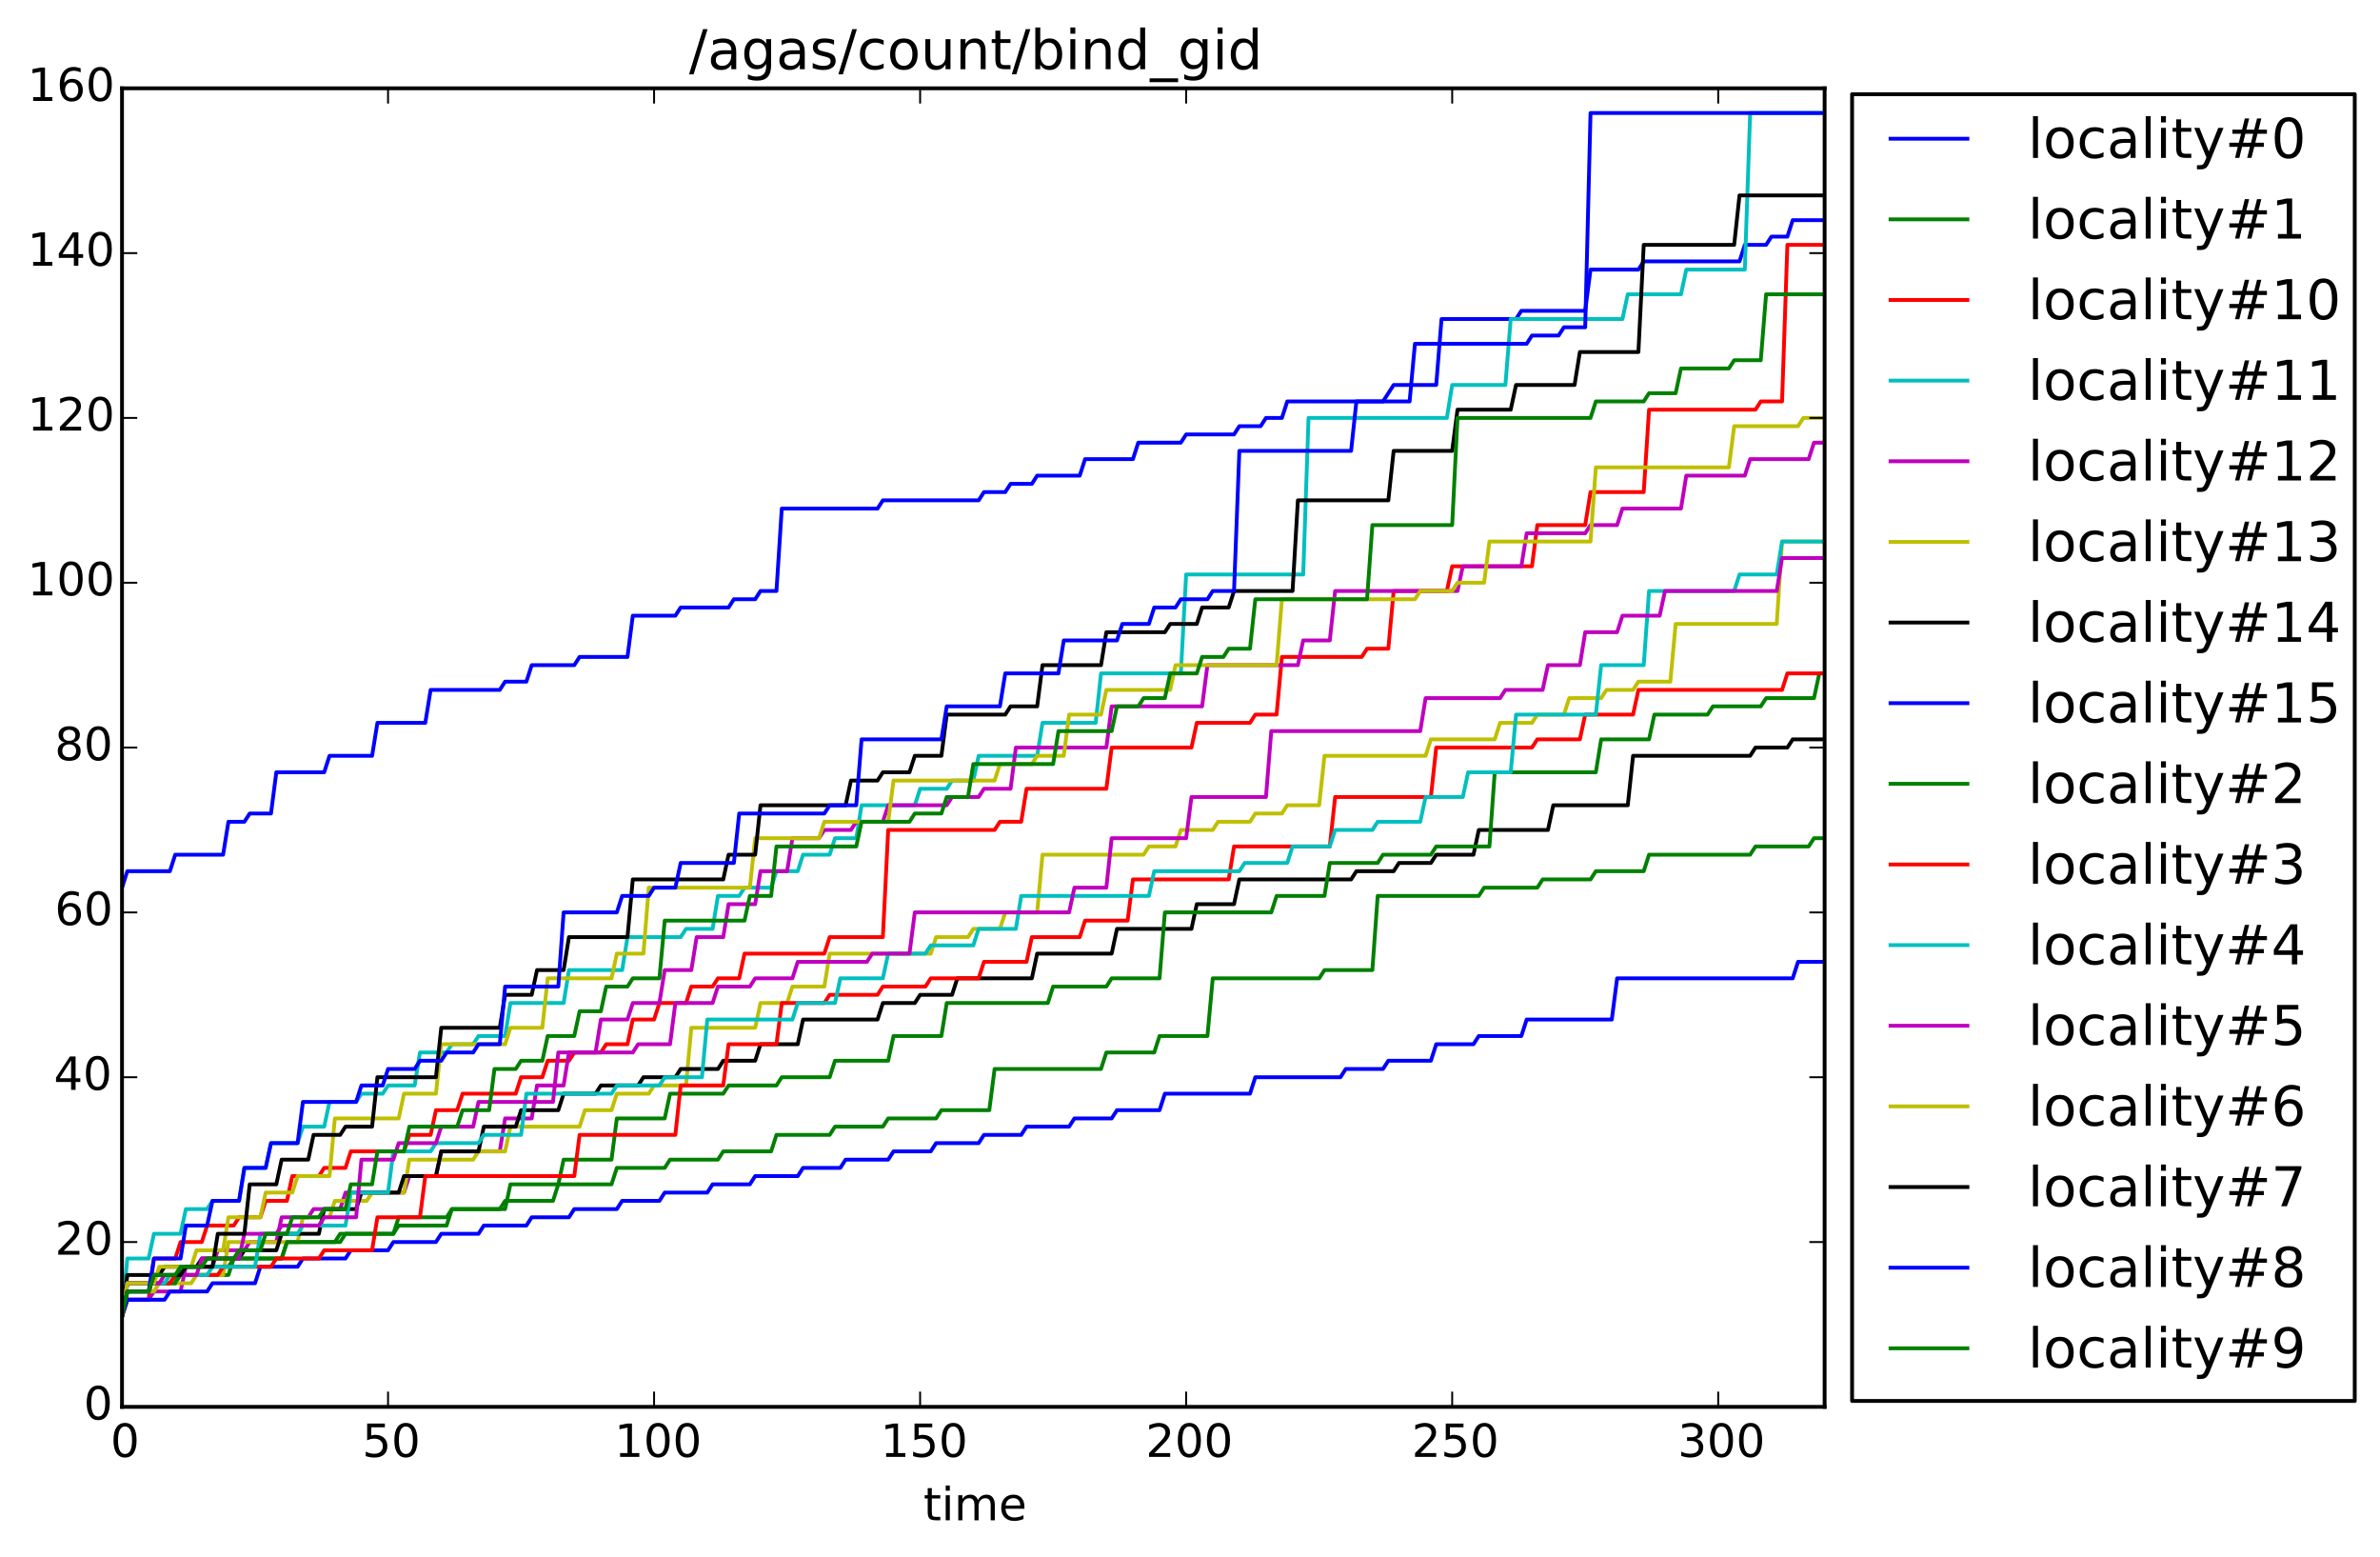 <?xml version="1.0" encoding="utf-8" standalone="no"?>
<!DOCTYPE svg PUBLIC "-//W3C//DTD SVG 1.1//EN"
  "http://www.w3.org/Graphics/SVG/1.1/DTD/svg11.dtd">
<!-- Created with matplotlib (http://matplotlib.org/) -->
<svg height="408pt" version="1.1" viewBox="0 0 624 408" width="624pt" xmlns="http://www.w3.org/2000/svg" xmlns:xlink="http://www.w3.org/1999/xlink">
 <defs>
  <style type="text/css">
*{stroke-linecap:butt;stroke-linejoin:round;}
  </style>
 </defs>
 <g id="figure_1">
  <g id="patch_1">
   <path d="
M0 408.169
L624.579 408.169
L624.579 0
L0 0
z
" style="fill:#ffffff;"/>
  </g>
  <g id="axes_1">
   <g id="patch_2">
    <path d="
M31.99 368.742
L478.39 368.742
L478.39 23.142
L31.99 23.142
z
" style="fill:#ffffff;"/>
   </g>
   <g id="line2d_1">
    <path clip-path="url(#p77ac736e8d)" d="
M31.99 232.662
L33.385 228.342
L44.545 228.342
L45.94 224.022
L58.495 224.022
L59.89 215.382
L64.075 215.382
L65.47 213.222
L71.05 213.222
L72.445 202.422
L85 202.422
L86.395 198.102
L97.555 198.102
L98.95 189.462
L111.505 189.462
L112.9 180.822
L131.035 180.822
L132.43 178.662
L138.01 178.662
L139.405 174.342
L150.565 174.342
L151.96 172.182
L164.515 172.182
L165.91 161.382
L177.07 161.382
L178.465 159.222
L191.02 159.222
L192.415 157.062
L197.995 157.062
L199.39 154.902
L203.575 154.902
L204.97 133.302
L230.08 133.302
L231.475 131.142
L256.585 131.142
L257.98 128.982
L263.56 128.982
L264.955 126.822
L270.535 126.822
L271.93 124.662
L283.09 124.662
L284.485 120.342
L297.04 120.342
L298.435 116.022
L309.595 116.022
L310.99 113.862
L323.545 113.862
L324.94 111.702
L330.52 111.702
L331.915 109.542
L336.1 109.542
L337.495 105.222
L362.605 105.222
L365.395 100.902
L376.555 100.902
L377.95 83.622
L397.48 83.622
L398.875 81.462
L415.615 81.462
L417.01 70.662
L429.565 70.662
L430.96 68.502
L456.07 68.502
L457.465 64.182
L463.045 64.182
L464.44 62.022
L468.625 62.022
L470.02 57.702
L478.39 57.702
L478.39 57.702" style="fill:none;stroke:#0000ff;stroke-linecap:square;"/>
   </g>
   <g id="line2d_2">
    <path clip-path="url(#p77ac736e8d)" d="
M31.99 344.982
L33.385 336.342
L45.94 336.342
L47.335 334.182
L59.89 334.182
L61.285 329.862
L73.84 329.862
L75.235 325.542
L87.79 325.542
L89.185 323.382
L103.135 323.382
L104.53 321.222
L117.085 321.222
L118.48 316.902
L131.035 316.902
L132.43 314.742
L144.985 314.742
L146.38 310.422
L160.33 310.422
L161.725 306.102
L174.28 306.102
L175.675 303.942
L188.23 303.942
L189.625 301.782
L202.18 301.782
L203.575 297.462
L217.525 297.462
L218.92 295.302
L231.475 295.302
L232.87 293.142
L245.425 293.142
L246.82 290.982
L259.375 290.982
L260.77 280.182
L288.67 280.182
L290.065 275.862
L302.62 275.862
L304.015 271.542
L316.57 271.542
L317.965 256.422
L345.865 256.422
L347.26 254.262
L359.815 254.262
L361.21 234.822
L387.715 234.822
L389.11 232.662
L403.06 232.662
L404.455 230.502
L417.01 230.502
L418.405 228.342
L430.96 228.342
L432.355 224.022
L458.86 224.022
L460.255 221.862
L474.205 221.862
L475.6 219.702
L478.39 219.702
L478.39 219.702" style="fill:none;stroke:#008000;stroke-linecap:square;"/>
   </g>
   <g id="line2d_3">
    <path clip-path="url(#p77ac736e8d)" d="
M31.99 344.982
L33.385 340.662
L38.965 340.662
L40.36 329.862
L45.94 329.862
L47.335 325.542
L52.915 325.542
L54.31 321.222
L61.285 321.222
L62.68 319.062
L68.26 319.062
L69.655 314.742
L75.235 314.742
L76.63 308.262
L83.605 308.262
L85 306.102
L90.58 306.102
L91.975 301.782
L105.925 301.782
L107.32 297.462
L112.9 297.462
L114.295 290.982
L119.875 290.982
L121.27 286.662
L135.22 286.662
L136.615 282.342
L142.195 282.342
L143.59 278.022
L149.17 278.022
L150.565 275.862
L157.54 275.862
L158.935 273.702
L164.515 273.702
L165.91 267.222
L171.49 267.222
L172.885 262.902
L179.86 262.902
L181.255 258.582
L186.835 258.582
L188.23 256.422
L193.81 256.422
L195.205 249.942
L216.13 249.942
L217.525 245.622
L231.475 245.622
L232.87 217.542
L260.77 217.542
L262.165 215.382
L267.745 215.382
L269.14 206.742
L290.065 206.742
L291.46 195.942
L312.385 195.942
L313.78 189.462
L327.73 189.462
L329.125 187.302
L334.705 187.302
L336.1 172.182
L357.025 172.182
L358.42 170.022
L364 170.022
L365.395 154.902
L379.345 154.902
L380.74 148.422
L401.665 148.422
L403.06 137.622
L415.615 137.622
L417.01 128.982
L430.96 128.982
L432.355 107.382
L460.255 107.382
L461.65 105.222
L467.23 105.222
L468.625 64.182
L478.39 64.182
L478.39 64.182" style="fill:none;stroke:#ff0000;stroke-linecap:square;"/>
   </g>
   <g id="line2d_4">
    <path clip-path="url(#p77ac736e8d)" d="
M31.99 344.982
L33.385 329.862
L38.965 329.862
L40.36 323.382
L47.335 323.382
L48.73 316.902
L54.31 316.902
L55.705 314.742
L62.68 314.742
L64.075 306.102
L69.655 306.102
L71.05 299.622
L78.025 299.622
L79.42 295.302
L85 295.302
L86.395 288.822
L93.37 288.822
L94.765 286.662
L100.345 286.662
L101.74 284.502
L108.715 284.502
L110.11 275.862
L117.085 275.862
L118.48 273.702
L124.06 273.702
L125.455 271.542
L132.43 271.542
L133.825 262.902
L147.775 262.902
L149.17 254.262
L163.12 254.262
L164.515 245.622
L178.465 245.622
L179.86 243.462
L186.835 243.462
L188.23 234.822
L193.81 234.822
L195.205 232.662
L202.18 232.662
L203.575 228.342
L209.155 228.342
L210.55 224.022
L217.525 224.022
L218.92 219.702
L224.5 219.702
L225.895 211.062
L239.845 211.062
L241.24 206.742
L248.215 206.742
L249.61 204.582
L255.19 204.582
L256.585 198.102
L271.93 198.102
L273.325 189.462
L287.275 189.462
L288.67 176.502
L309.595 176.502
L310.99 150.582
L341.68 150.582
L343.075 109.542
L379.345 109.542
L380.74 100.902
L394.69 100.902
L396.085 83.622
L425.38 83.622
L426.775 77.142
L440.725 77.142
L442.12 70.662
L457.465 70.662
L458.86 29.622
L478.39 29.622
L478.39 29.622" style="fill:none;stroke:#00bfbf;stroke-linecap:square;"/>
   </g>
   <g id="line2d_5">
    <path clip-path="url(#p77ac736e8d)" d="
M31.99 344.982
L33.385 340.662
L38.965 340.662
L40.36 338.502
L47.335 338.502
L48.73 332.022
L55.705 332.022
L57.1 327.702
L64.075 327.702
L65.47 325.542
L72.445 325.542
L73.84 319.062
L80.815 319.062
L82.21 316.902
L89.185 316.902
L90.58 312.582
L105.925 312.582
L107.32 308.262
L114.295 308.262
L115.69 301.782
L131.035 301.782
L132.43 293.142
L139.405 293.142
L140.8 284.502
L147.775 284.502
L149.17 275.862
L156.145 275.862
L157.54 267.222
L164.515 267.222
L165.91 262.902
L172.885 262.902
L174.28 254.262
L181.255 254.262
L182.65 245.622
L189.625 245.622
L191.02 236.982
L197.995 236.982
L199.39 228.342
L206.365 228.342
L207.76 219.702
L214.735 219.702
L216.13 217.542
L223.105 217.542
L224.5 215.382
L231.475 215.382
L232.87 211.062
L248.215 211.062
L249.61 208.902
L256.585 208.902
L257.98 206.742
L264.955 206.742
L266.35 195.942
L290.065 195.942
L291.46 185.142
L315.175 185.142
L316.57 174.342
L340.285 174.342
L341.68 167.862
L348.655 167.862
L350.05 154.902
L382.135 154.902
L383.53 148.422
L398.875 148.422
L400.27 139.782
L415.615 139.782
L417.01 137.622
L423.985 137.622
L425.38 133.302
L440.725 133.302
L442.12 124.662
L457.465 124.662
L458.86 120.342
L474.205 120.342
L475.6 116.022
L478.39 116.022
L478.39 116.022" style="fill:none;stroke:#bf00bf;stroke-linecap:square;"/>
   </g>
   <g id="line2d_6">
    <path clip-path="url(#p77ac736e8d)" d="
M31.99 344.982
L33.385 338.502
L40.36 338.502
L41.755 336.342
L50.125 336.342
L51.52 334.182
L58.495 334.182
L59.89 325.542
L78.025 325.542
L79.42 319.062
L86.395 319.062
L87.79 314.742
L96.16 314.742
L97.555 312.582
L105.925 312.582
L107.32 303.942
L124.06 303.942
L125.455 301.782
L132.43 301.782
L133.825 295.302
L151.96 295.302
L153.355 290.982
L160.33 290.982
L161.725 286.662
L170.095 286.662
L171.49 284.502
L179.86 284.502
L181.255 269.382
L197.995 269.382
L199.39 262.902
L206.365 262.902
L207.76 258.582
L216.13 258.582
L217.525 249.942
L244.03 249.942
L245.425 245.622
L253.795 245.622
L255.19 243.462
L262.165 243.462
L263.56 239.142
L271.93 239.142
L273.325 224.022
L299.83 224.022
L301.225 221.862
L308.2 221.862
L309.595 217.542
L317.965 217.542
L319.36 215.382
L327.73 215.382
L329.125 213.222
L336.1 213.222
L337.495 211.062
L345.865 211.062
L347.26 198.102
L373.765 198.102
L375.16 193.782
L391.9 193.782
L393.295 189.462
L401.665 189.462
L403.06 187.302
L410.035 187.302
L411.43 182.982
L419.8 182.982
L421.195 180.822
L428.17 180.822
L429.565 178.662
L437.935 178.662
L439.33 163.542
L465.835 163.542
L467.23 141.942
L478.39 141.942
L478.39 141.942" style="fill:none;stroke:#bfbf00;stroke-linecap:square;"/>
   </g>
   <g id="line2d_7">
    <path clip-path="url(#p77ac736e8d)" d="
M31.99 344.982
L33.385 334.182
L41.755 334.182
L43.15 332.022
L51.52 332.022
L52.915 329.862
L62.68 329.862
L64.075 327.702
L72.445 327.702
L73.84 323.382
L83.605 323.382
L85 316.902
L93.37 316.902
L94.765 312.582
L104.53 312.582
L105.925 308.262
L114.295 308.262
L115.69 301.782
L125.455 301.782
L126.85 295.302
L135.22 295.302
L136.615 290.982
L146.38 290.982
L147.775 286.662
L156.145 286.662
L157.54 284.502
L167.305 284.502
L168.7 282.342
L177.07 282.342
L178.465 280.182
L188.23 280.182
L189.625 278.022
L197.995 278.022
L199.39 273.702
L209.155 273.702
L210.55 267.222
L230.08 267.222
L231.475 262.902
L239.845 262.902
L241.24 260.742
L249.61 260.742
L251.005 256.422
L270.535 256.422
L271.93 249.942
L291.46 249.942
L292.855 243.462
L312.385 243.462
L313.78 236.982
L323.545 236.982
L324.94 230.502
L354.235 230.502
L355.63 228.342
L365.395 228.342
L366.79 226.182
L375.16 226.182
L376.555 224.022
L386.32 224.022
L387.715 217.542
L405.85 217.542
L407.245 211.062
L426.775 211.062
L428.17 198.102
L458.86 198.102
L460.255 195.942
L468.625 195.942
L470.02 193.782
L478.39 193.782
L478.39 193.782" style="fill:none;stroke:#000000;stroke-linecap:square;"/>
   </g>
   <g id="line2d_8">
    <path clip-path="url(#p77ac736e8d)" d="
M31.99 344.982
L33.385 340.662
L43.15 340.662
L44.545 338.502
L54.31 338.502
L55.705 336.342
L66.865 336.342
L68.26 332.022
L78.025 332.022
L79.42 329.862
L90.58 329.862
L91.975 327.702
L101.74 327.702
L103.135 325.542
L114.295 325.542
L115.69 323.382
L125.455 323.382
L126.85 321.222
L138.01 321.222
L139.405 319.062
L149.17 319.062
L150.565 316.902
L161.725 316.902
L163.12 314.742
L172.885 314.742
L174.28 312.582
L185.44 312.582
L186.835 310.422
L196.6 310.422
L197.995 308.262
L209.155 308.262
L210.55 306.102
L220.315 306.102
L221.71 303.942
L232.87 303.942
L234.265 301.782
L244.03 301.782
L245.425 299.622
L256.585 299.622
L257.98 297.462
L267.745 297.462
L269.14 295.302
L280.3 295.302
L281.695 293.142
L291.46 293.142
L292.855 290.982
L304.015 290.982
L305.41 286.662
L327.73 286.662
L329.125 282.342
L351.445 282.342
L352.84 280.182
L362.605 280.182
L364 278.022
L375.16 278.022
L376.555 273.702
L386.32 273.702
L387.715 271.542
L398.875 271.542
L400.27 267.222
L422.59 267.222
L423.985 256.422
L470.02 256.422
L471.415 252.102
L478.39 252.102
L478.39 252.102" style="fill:none;stroke:#0000ff;stroke-linecap:square;"/>
   </g>
   <g id="line2d_9">
    <path clip-path="url(#p77ac736e8d)" d="
M31.99 344.982
L33.385 336.342
L45.94 336.342
L47.335 332.022
L59.89 332.022
L61.285 329.862
L73.84 329.862
L75.235 325.542
L89.185 325.542
L90.58 323.382
L103.135 323.382
L104.53 319.062
L117.085 319.062
L118.48 316.902
L132.43 316.902
L133.825 310.422
L146.38 310.422
L147.775 303.942
L160.33 303.942
L161.725 293.142
L174.28 293.142
L175.675 286.662
L189.625 286.662
L191.02 284.502
L203.575 284.502
L204.97 282.342
L217.525 282.342
L218.92 278.022
L232.87 278.022
L234.265 271.542
L246.82 271.542
L248.215 262.902
L274.72 262.902
L276.115 258.582
L290.065 258.582
L291.46 256.422
L304.015 256.422
L305.41 239.142
L333.31 239.142
L334.705 234.822
L347.26 234.822
L348.655 226.182
L361.21 226.182
L362.605 224.022
L375.16 224.022
L376.555 221.862
L390.505 221.862
L391.9 202.422
L418.405 202.422
L419.8 193.782
L432.355 193.782
L433.75 187.302
L447.7 187.302
L449.095 185.142
L461.65 185.142
L463.045 182.982
L475.6 182.982
L476.995 176.502
L478.39 176.502
L478.39 176.502" style="fill:none;stroke:#008000;stroke-linecap:square;"/>
   </g>
   <g id="line2d_10">
    <path clip-path="url(#p77ac736e8d)" d="
M31.99 344.982
L33.385 336.342
L44.545 336.342
L45.94 334.182
L57.1 334.182
L58.495 332.022
L71.05 332.022
L72.445 329.862
L83.605 329.862
L85 327.702
L97.555 327.702
L98.95 319.062
L110.11 319.062
L111.505 308.262
L150.565 308.262
L151.96 297.462
L177.07 297.462
L178.465 284.502
L189.625 284.502
L191.02 273.702
L203.575 273.702
L204.97 262.902
L216.13 262.902
L217.525 260.742
L230.08 260.742
L231.475 258.582
L242.635 258.582
L244.03 256.422
L256.585 256.422
L257.98 252.102
L269.14 252.102
L270.535 245.622
L283.09 245.622
L284.485 241.302
L295.645 241.302
L297.04 230.502
L322.15 230.502
L323.545 221.862
L348.655 221.862
L350.05 208.902
L375.16 208.902
L376.555 195.942
L401.665 195.942
L403.06 193.782
L414.22 193.782
L415.615 187.302
L428.17 187.302
L429.565 180.822
L467.23 180.822
L468.625 176.502
L478.39 176.502
L478.39 176.502" style="fill:none;stroke:#ff0000;stroke-linecap:square;"/>
   </g>
   <g id="line2d_11">
    <path clip-path="url(#p77ac736e8d)" d="
M31.99 344.982
L33.385 336.342
L43.15 336.342
L44.545 334.182
L54.31 334.182
L55.705 332.022
L66.865 332.022
L68.26 323.382
L78.025 323.382
L79.42 321.222
L90.58 321.222
L91.975 312.582
L101.74 312.582
L103.135 301.782
L112.9 301.782
L114.295 299.622
L125.455 299.622
L126.85 297.462
L136.615 297.462
L138.01 286.662
L160.33 286.662
L161.725 284.502
L172.885 284.502
L174.28 282.342
L184.045 282.342
L185.44 267.222
L207.76 267.222
L209.155 262.902
L218.92 262.902
L220.315 256.422
L231.475 256.422
L232.87 249.942
L242.635 249.942
L244.03 247.782
L255.19 247.782
L256.585 243.462
L266.35 243.462
L267.745 234.822
L301.225 234.822
L302.62 228.342
L324.94 228.342
L326.335 226.182
L337.495 226.182
L338.89 221.862
L348.655 221.862
L350.05 217.542
L359.815 217.542
L361.21 215.382
L372.37 215.382
L373.765 208.902
L383.53 208.902
L384.925 202.422
L396.085 202.422
L397.48 187.302
L418.405 187.302
L419.8 174.342
L430.96 174.342
L432.355 154.902
L454.675 154.902
L456.07 150.582
L465.835 150.582
L467.23 141.942
L478.39 141.942
L478.39 141.942" style="fill:none;stroke:#00bfbf;stroke-linecap:square;"/>
   </g>
   <g id="line2d_12">
    <path clip-path="url(#p77ac736e8d)" d="
M31.99 344.982
L33.385 336.342
L41.755 336.342
L43.15 334.182
L51.52 334.182
L52.915 329.862
L62.68 329.862
L64.075 323.382
L72.445 323.382
L73.84 321.222
L83.605 321.222
L85 319.062
L93.37 319.062
L94.765 303.942
L103.135 303.942
L104.53 299.622
L114.295 299.622
L115.69 295.302
L124.06 295.302
L125.455 288.822
L144.985 288.822
L146.38 275.862
L165.91 275.862
L167.305 273.702
L175.675 273.702
L177.07 262.902
L186.835 262.902
L188.23 258.582
L196.6 258.582
L197.995 256.422
L207.76 256.422
L209.155 252.102
L227.29 252.102
L228.685 249.942
L238.45 249.942
L239.845 239.142
L280.3 239.142
L281.695 232.662
L290.065 232.662
L291.46 219.702
L310.99 219.702
L312.385 208.902
L331.915 208.902
L333.31 191.622
L372.37 191.622
L373.765 182.982
L393.295 182.982
L394.69 180.822
L404.455 180.822
L405.85 174.342
L414.22 174.342
L415.615 165.702
L423.985 165.702
L425.38 161.382
L435.145 161.382
L436.54 154.902
L465.835 154.902
L467.23 146.262
L478.39 146.262
L478.39 146.262" style="fill:none;stroke:#bf00bf;stroke-linecap:square;"/>
   </g>
   <g id="line2d_13">
    <path clip-path="url(#p77ac736e8d)" d="
M31.99 344.982
L33.385 336.342
L40.36 336.342
L41.755 332.022
L50.125 332.022
L51.52 327.702
L58.495 327.702
L59.89 319.062
L68.26 319.062
L69.655 312.582
L76.63 312.582
L78.025 308.262
L86.395 308.262
L87.79 293.142
L104.53 293.142
L105.925 286.662
L114.295 286.662
L115.69 273.702
L132.43 273.702
L133.825 269.382
L142.195 269.382
L143.59 256.422
L160.33 256.422
L161.725 249.942
L168.7 249.942
L170.095 232.662
L196.6 232.662
L197.995 219.702
L214.735 219.702
L216.13 215.382
L232.87 215.382
L234.265 204.582
L260.77 204.582
L262.165 200.262
L270.535 200.262
L271.93 198.102
L278.905 198.102
L280.3 187.302
L288.67 187.302
L290.065 180.822
L306.805 180.822
L308.2 174.342
L334.705 174.342
L336.1 157.062
L370.975 157.062
L372.37 154.902
L380.74 154.902
L382.135 152.742
L389.11 152.742
L390.505 141.942
L417.01 141.942
L418.405 122.502
L453.28 122.502
L454.675 111.702
L471.415 111.702
L472.81 109.542
L478.39 109.542
L478.39 109.542" style="fill:none;stroke:#bfbf00;stroke-linecap:square;"/>
   </g>
   <g id="line2d_14">
    <path clip-path="url(#p77ac736e8d)" d="
M31.99 344.982
L33.385 338.502
L38.965 338.502
L40.36 334.182
L47.335 334.182
L48.73 332.022
L55.705 332.022
L57.1 323.382
L64.075 323.382
L65.47 310.422
L72.445 310.422
L73.84 303.942
L80.815 303.942
L82.21 297.462
L89.185 297.462
L90.58 295.302
L97.555 295.302
L98.95 282.342
L114.295 282.342
L115.69 269.382
L131.035 269.382
L132.43 260.742
L139.405 260.742
L140.8 254.262
L147.775 254.262
L149.17 245.622
L164.515 245.622
L165.91 230.502
L189.625 230.502
L191.02 224.022
L197.995 224.022
L199.39 211.062
L221.71 211.062
L223.105 204.582
L230.08 204.582
L231.475 202.422
L238.45 202.422
L239.845 198.102
L246.82 198.102
L248.215 187.302
L263.56 187.302
L264.955 185.142
L271.93 185.142
L273.325 174.342
L288.67 174.342
L290.065 165.702
L305.41 165.702
L306.805 163.542
L313.78 163.542
L315.175 159.222
L322.15 159.222
L323.545 154.902
L338.89 154.902
L340.285 131.142
L364 131.142
L365.395 118.182
L380.74 118.182
L382.135 107.382
L396.085 107.382
L397.48 100.902
L412.825 100.902
L414.22 92.262
L429.565 92.262
L430.96 64.182
L454.675 64.182
L456.07 51.222
L478.39 51.222
L478.39 51.222" style="fill:none;stroke:#000000;stroke-linecap:square;"/>
   </g>
   <g id="line2d_15">
    <path clip-path="url(#p77ac736e8d)" d="
M31.99 344.982
L33.385 338.502
L38.965 338.502
L40.36 329.862
L47.335 329.862
L48.73 321.222
L54.31 321.222
L55.705 314.742
L62.68 314.742
L64.075 306.102
L69.655 306.102
L71.05 299.622
L78.025 299.622
L79.42 288.822
L93.37 288.822
L94.765 284.502
L100.345 284.502
L101.74 280.182
L108.715 280.182
L110.11 278.022
L115.69 278.022
L117.085 275.862
L124.06 275.862
L125.455 273.702
L131.035 273.702
L132.43 258.582
L146.38 258.582
L147.775 239.142
L161.725 239.142
L163.12 234.822
L170.095 234.822
L171.49 232.662
L177.07 232.662
L178.465 226.182
L192.415 226.182
L193.81 213.222
L216.13 213.222
L217.525 211.062
L224.5 211.062
L225.895 193.782
L246.82 193.782
L248.215 185.142
L262.165 185.142
L263.56 176.502
L277.51 176.502
L278.905 167.862
L292.855 167.862
L294.25 163.542
L301.225 163.542
L302.62 159.222
L308.2 159.222
L309.595 157.062
L316.57 157.062
L317.965 154.902
L323.545 154.902
L324.94 118.182
L354.235 118.182
L355.63 105.222
L369.58 105.222
L370.975 90.102
L400.27 90.102
L401.665 87.942
L408.64 87.942
L410.035 85.782
L415.615 85.782
L417.01 29.622
L478.39 29.622
L478.39 29.622" style="fill:none;stroke:#0000ff;stroke-linecap:square;"/>
   </g>
   <g id="line2d_16">
    <path clip-path="url(#p77ac736e8d)" d="
M31.99 344.982
L33.385 338.502
L38.965 338.502
L40.36 334.182
L45.94 334.182
L47.335 332.022
L52.915 332.022
L54.31 329.862
L61.285 329.862
L62.68 327.702
L68.26 327.702
L69.655 323.382
L75.235 323.382
L76.63 319.062
L83.605 319.062
L85 316.902
L90.58 316.902
L91.975 310.422
L97.555 310.422
L98.95 301.782
L105.925 301.782
L107.32 295.302
L119.875 295.302
L121.27 290.982
L128.245 290.982
L129.64 280.182
L135.22 280.182
L136.615 278.022
L142.195 278.022
L143.59 271.542
L150.565 271.542
L151.96 265.062
L157.54 265.062
L158.935 258.582
L164.515 258.582
L165.91 256.422
L172.885 256.422
L174.28 241.302
L195.205 241.302
L196.6 234.822
L202.18 234.822
L203.575 221.862
L224.5 221.862
L225.895 215.382
L238.45 215.382
L239.845 213.222
L246.82 213.222
L248.215 208.902
L253.795 208.902
L255.19 200.262
L276.115 200.262
L277.51 191.622
L291.46 191.622
L292.855 185.142
L298.435 185.142
L299.83 182.982
L305.41 182.982
L306.805 176.502
L313.78 176.502
L315.175 172.182
L320.755 172.182
L322.15 170.022
L327.73 170.022
L329.125 157.062
L358.42 157.062
L359.815 137.622
L380.74 137.622
L382.135 109.542
L417.01 109.542
L418.405 105.222
L430.96 105.222
L432.355 103.062
L439.33 103.062
L440.725 96.582
L453.28 96.582
L454.675 94.422
L461.65 94.422
L463.045 77.142
L478.39 77.142
L478.39 77.142" style="fill:none;stroke:#008000;stroke-linecap:square;"/>
   </g>
   <g id="patch_3">
    <path d="
M31.99 23.142
L478.39 23.142" style="fill:none;stroke:#000000;stroke-linecap:square;stroke-linejoin:miter;"/>
   </g>
   <g id="patch_4">
    <path d="
M478.39 368.742
L478.39 23.142" style="fill:none;stroke:#000000;stroke-linecap:square;stroke-linejoin:miter;"/>
   </g>
   <g id="patch_5">
    <path d="
M31.99 368.742
L478.39 368.742" style="fill:none;stroke:#000000;stroke-linecap:square;stroke-linejoin:miter;"/>
   </g>
   <g id="patch_6">
    <path d="
M31.99 368.742
L31.99 23.142" style="fill:none;stroke:#000000;stroke-linecap:square;stroke-linejoin:miter;"/>
   </g>
   <g id="matplotlib.axis_1">
    <g id="xtick_1">
     <g id="line2d_17">
      <defs>
       <path d="
M0 0
L0 -4" id="m93b0483c22" style="stroke:#000000;stroke-width:0.5;"/>
      </defs>
      <g>
       <use style="stroke:#000000;stroke-width:0.5;" x="31.99" xlink:href="#m93b0483c22" y="368.742"/>
      </g>
     </g>
     <g id="line2d_18">
      <defs>
       <path d="
M0 0
L0 4" id="m741efc42ff" style="stroke:#000000;stroke-width:0.5;"/>
      </defs>
      <g>
       <use style="stroke:#000000;stroke-width:0.5;" x="31.99" xlink:href="#m741efc42ff" y="23.142"/>
      </g>
     </g>
     <g id="text_1">
      <!-- 0 -->
      <defs>
       <path d="
M31.781 66.406
Q24.172 66.406 20.328 58.906
Q16.5 51.422 16.5 36.375
Q16.5 21.391 20.328 13.891
Q24.172 6.391 31.781 6.391
Q39.453 6.391 43.281 13.891
Q47.125 21.391 47.125 36.375
Q47.125 51.422 43.281 58.906
Q39.453 66.406 31.781 66.406
M31.781 74.219
Q44.047 74.219 50.516 64.516
Q56.984 54.828 56.984 36.375
Q56.984 17.969 50.516 8.266
Q44.047 -1.422 31.781 -1.422
Q19.531 -1.422 13.062 8.266
Q6.594 17.969 6.594 36.375
Q6.594 54.828 13.062 64.516
Q19.531 74.219 31.781 74.219" id="DejaVuSans-30"/>
      </defs>
      <g transform="translate(28.967 381.86)scale(0.12 -0.12)">
       <use xlink:href="#DejaVuSans-30"/>
      </g>
     </g>
    </g>
    <g id="xtick_2">
     <g id="line2d_19">
      <g>
       <use style="stroke:#000000;stroke-width:0.5;" x="101.74" xlink:href="#m93b0483c22" y="368.742"/>
      </g>
     </g>
     <g id="line2d_20">
      <g>
       <use style="stroke:#000000;stroke-width:0.5;" x="101.74" xlink:href="#m741efc42ff" y="23.142"/>
      </g>
     </g>
     <g id="text_2">
      <!-- 50 -->
      <defs>
       <path d="
M10.797 72.906
L49.516 72.906
L49.516 64.594
L19.828 64.594
L19.828 46.734
Q21.969 47.469 24.109 47.828
Q26.266 48.188 28.422 48.188
Q40.625 48.188 47.75 41.5
Q54.891 34.812 54.891 23.391
Q54.891 11.625 47.562 5.094
Q40.234 -1.422 26.906 -1.422
Q22.312 -1.422 17.547 -0.641
Q12.797 0.141 7.719 1.703
L7.719 11.625
Q12.109 9.234 16.797 8.062
Q21.484 6.891 26.703 6.891
Q35.156 6.891 40.078 11.328
Q45.016 15.766 45.016 23.391
Q45.016 31 40.078 35.438
Q35.156 39.891 26.703 39.891
Q22.75 39.891 18.812 39.016
Q14.891 38.141 10.797 36.281
z
" id="DejaVuSans-35"/>
      </defs>
      <g transform="translate(94.967 381.86)scale(0.12 -0.12)">
       <use xlink:href="#DejaVuSans-35"/>
       <use x="63.623" xlink:href="#DejaVuSans-30"/>
      </g>
     </g>
    </g>
    <g id="xtick_3">
     <g id="line2d_21">
      <g>
       <use style="stroke:#000000;stroke-width:0.5;" x="171.49" xlink:href="#m93b0483c22" y="368.742"/>
      </g>
     </g>
     <g id="line2d_22">
      <g>
       <use style="stroke:#000000;stroke-width:0.5;" x="171.49" xlink:href="#m741efc42ff" y="23.142"/>
      </g>
     </g>
     <g id="text_3">
      <!-- 100 -->
      <defs>
       <path d="
M12.406 8.297
L28.516 8.297
L28.516 63.922
L10.984 60.406
L10.984 69.391
L28.422 72.906
L38.281 72.906
L38.281 8.297
L54.391 8.297
L54.391 0
L12.406 0
z
" id="DejaVuSans-31"/>
      </defs>
      <g transform="translate(161.095 381.86)scale(0.12 -0.12)">
       <use xlink:href="#DejaVuSans-31"/>
       <use x="63.623" xlink:href="#DejaVuSans-30"/>
       <use x="127.246" xlink:href="#DejaVuSans-30"/>
      </g>
     </g>
    </g>
    <g id="xtick_4">
     <g id="line2d_23">
      <g>
       <use style="stroke:#000000;stroke-width:0.5;" x="241.24" xlink:href="#m93b0483c22" y="368.742"/>
      </g>
     </g>
     <g id="line2d_24">
      <g>
       <use style="stroke:#000000;stroke-width:0.5;" x="241.24" xlink:href="#m741efc42ff" y="23.142"/>
      </g>
     </g>
     <g id="text_4">
      <!-- 150 -->
      <g transform="translate(230.845 381.86)scale(0.12 -0.12)">
       <use xlink:href="#DejaVuSans-31"/>
       <use x="63.623" xlink:href="#DejaVuSans-35"/>
       <use x="127.246" xlink:href="#DejaVuSans-30"/>
      </g>
     </g>
    </g>
    <g id="xtick_5">
     <g id="line2d_25">
      <g>
       <use style="stroke:#000000;stroke-width:0.5;" x="310.99" xlink:href="#m93b0483c22" y="368.742"/>
      </g>
     </g>
     <g id="line2d_26">
      <g>
       <use style="stroke:#000000;stroke-width:0.5;" x="310.99" xlink:href="#m741efc42ff" y="23.142"/>
      </g>
     </g>
     <g id="text_5">
      <!-- 200 -->
      <defs>
       <path d="
M19.188 8.297
L53.609 8.297
L53.609 0
L7.328 0
L7.328 8.297
Q12.938 14.109 22.625 23.891
Q32.328 33.688 34.812 36.531
Q39.547 41.844 41.422 45.531
Q43.312 49.219 43.312 52.781
Q43.312 58.594 39.234 62.25
Q35.156 65.922 28.609 65.922
Q23.969 65.922 18.812 64.312
Q13.672 62.703 7.812 59.422
L7.812 69.391
Q13.766 71.781 18.938 73
Q24.125 74.219 28.422 74.219
Q39.75 74.219 46.484 68.547
Q53.219 62.891 53.219 53.422
Q53.219 48.922 51.531 44.891
Q49.859 40.875 45.406 35.406
Q44.188 33.984 37.641 27.219
Q31.109 20.453 19.188 8.297" id="DejaVuSans-32"/>
      </defs>
      <g transform="translate(300.376 381.86)scale(0.12 -0.12)">
       <use xlink:href="#DejaVuSans-32"/>
       <use x="63.623" xlink:href="#DejaVuSans-30"/>
       <use x="127.246" xlink:href="#DejaVuSans-30"/>
      </g>
     </g>
    </g>
    <g id="xtick_6">
     <g id="line2d_27">
      <g>
       <use style="stroke:#000000;stroke-width:0.5;" x="380.74" xlink:href="#m93b0483c22" y="368.742"/>
      </g>
     </g>
     <g id="line2d_28">
      <g>
       <use style="stroke:#000000;stroke-width:0.5;" x="380.74" xlink:href="#m741efc42ff" y="23.142"/>
      </g>
     </g>
     <g id="text_6">
      <!-- 250 -->
      <g transform="translate(370.126 381.86)scale(0.12 -0.12)">
       <use xlink:href="#DejaVuSans-32"/>
       <use x="63.623" xlink:href="#DejaVuSans-35"/>
       <use x="127.246" xlink:href="#DejaVuSans-30"/>
      </g>
     </g>
    </g>
    <g id="xtick_7">
     <g id="line2d_29">
      <g>
       <use style="stroke:#000000;stroke-width:0.5;" x="450.49" xlink:href="#m93b0483c22" y="368.742"/>
      </g>
     </g>
     <g id="line2d_30">
      <g>
       <use style="stroke:#000000;stroke-width:0.5;" x="450.49" xlink:href="#m741efc42ff" y="23.142"/>
      </g>
     </g>
     <g id="text_7">
      <!-- 300 -->
      <defs>
       <path d="
M40.578 39.312
Q47.656 37.797 51.625 33
Q55.609 28.219 55.609 21.188
Q55.609 10.406 48.188 4.484
Q40.766 -1.422 27.094 -1.422
Q22.516 -1.422 17.656 -0.516
Q12.797 0.391 7.625 2.203
L7.625 11.719
Q11.719 9.328 16.594 8.109
Q21.484 6.891 26.812 6.891
Q36.078 6.891 40.938 10.547
Q45.797 14.203 45.797 21.188
Q45.797 27.641 41.281 31.266
Q36.766 34.906 28.719 34.906
L20.219 34.906
L20.219 43.016
L29.109 43.016
Q36.375 43.016 40.234 45.922
Q44.094 48.828 44.094 54.297
Q44.094 59.906 40.109 62.906
Q36.141 65.922 28.719 65.922
Q24.656 65.922 20.016 65.031
Q15.375 64.156 9.812 62.312
L9.812 71.094
Q15.438 72.656 20.344 73.438
Q25.25 74.219 29.594 74.219
Q40.828 74.219 47.359 69.109
Q53.906 64.016 53.906 55.328
Q53.906 49.266 50.438 45.094
Q46.969 40.922 40.578 39.312" id="DejaVuSans-33"/>
      </defs>
      <g transform="translate(439.893 381.86)scale(0.12 -0.12)">
       <use xlink:href="#DejaVuSans-33"/>
       <use x="63.623" xlink:href="#DejaVuSans-30"/>
       <use x="127.246" xlink:href="#DejaVuSans-30"/>
      </g>
     </g>
    </g>
    <g id="text_8">
     <!-- time -->
     <defs>
      <path d="
M18.312 70.219
L18.312 54.688
L36.812 54.688
L36.812 47.703
L18.312 47.703
L18.312 18.016
Q18.312 11.328 20.141 9.422
Q21.969 7.516 27.594 7.516
L36.812 7.516
L36.812 0
L27.594 0
Q17.188 0 13.234 3.875
Q9.281 7.766 9.281 18.016
L9.281 47.703
L2.688 47.703
L2.688 54.688
L9.281 54.688
L9.281 70.219
z
" id="DejaVuSans-74"/>
      <path d="
M52 44.188
Q55.375 50.25 60.062 53.125
Q64.75 56 71.094 56
Q79.641 56 84.281 50.016
Q88.922 44.047 88.922 33.016
L88.922 0
L79.891 0
L79.891 32.719
Q79.891 40.578 77.094 44.375
Q74.312 48.188 68.609 48.188
Q61.625 48.188 57.562 43.547
Q53.516 38.922 53.516 30.906
L53.516 0
L44.484 0
L44.484 32.719
Q44.484 40.625 41.703 44.406
Q38.922 48.188 33.109 48.188
Q26.219 48.188 22.156 43.531
Q18.109 38.875 18.109 30.906
L18.109 0
L9.078 0
L9.078 54.688
L18.109 54.688
L18.109 46.188
Q21.188 51.219 25.484 53.609
Q29.781 56 35.688 56
Q41.656 56 45.828 52.969
Q50 49.953 52 44.188" id="DejaVuSans-6d"/>
      <path d="
M56.203 29.594
L56.203 25.203
L14.891 25.203
Q15.484 15.922 20.484 11.062
Q25.484 6.203 34.422 6.203
Q39.594 6.203 44.453 7.469
Q49.312 8.734 54.109 11.281
L54.109 2.781
Q49.266 0.734 44.188 -0.344
Q39.109 -1.422 33.891 -1.422
Q20.797 -1.422 13.156 6.188
Q5.516 13.812 5.516 26.812
Q5.516 40.234 12.766 48.109
Q20.016 56 32.328 56
Q43.359 56 49.781 48.891
Q56.203 41.797 56.203 29.594
M47.219 32.234
Q47.125 39.594 43.094 43.984
Q39.062 48.391 32.422 48.391
Q24.906 48.391 20.391 44.141
Q15.875 39.891 15.188 32.172
z
" id="DejaVuSans-65"/>
      <path d="
M9.422 54.688
L18.406 54.688
L18.406 0
L9.422 0
z

M9.422 75.984
L18.406 75.984
L18.406 64.594
L9.422 64.594
z
" id="DejaVuSans-69"/>
     </defs>
     <g transform="translate(242.116 398.474)scale(0.12 -0.12)">
      <use xlink:href="#DejaVuSans-74"/>
      <use x="39.209" xlink:href="#DejaVuSans-69"/>
      <use x="66.992" xlink:href="#DejaVuSans-6d"/>
      <use x="164.404" xlink:href="#DejaVuSans-65"/>
     </g>
    </g>
   </g>
   <g id="matplotlib.axis_2">
    <g id="ytick_1">
     <g id="line2d_31">
      <defs>
       <path d="
M0 0
L4 0" id="m728421d6d4" style="stroke:#000000;stroke-width:0.5;"/>
      </defs>
      <g>
       <use style="stroke:#000000;stroke-width:0.5;" x="31.99" xlink:href="#m728421d6d4" y="368.742"/>
      </g>
     </g>
     <g id="line2d_32">
      <defs>
       <path d="
M0 0
L-4 0" id="mcb0005524f" style="stroke:#000000;stroke-width:0.5;"/>
      </defs>
      <g>
       <use style="stroke:#000000;stroke-width:0.5;" x="478.39" xlink:href="#mcb0005524f" y="368.742"/>
      </g>
     </g>
     <g id="text_9">
      <!-- 0 -->
      <g transform="translate(21.943 372.053)scale(0.12 -0.12)">
       <use xlink:href="#DejaVuSans-30"/>
      </g>
     </g>
    </g>
    <g id="ytick_2">
     <g id="line2d_33">
      <g>
       <use style="stroke:#000000;stroke-width:0.5;" x="31.99" xlink:href="#m728421d6d4" y="325.542"/>
      </g>
     </g>
     <g id="line2d_34">
      <g>
       <use style="stroke:#000000;stroke-width:0.5;" x="478.39" xlink:href="#mcb0005524f" y="325.542"/>
      </g>
     </g>
     <g id="text_10">
      <!-- 20 -->
      <g transform="translate(14.396 328.853)scale(0.12 -0.12)">
       <use xlink:href="#DejaVuSans-32"/>
       <use x="63.623" xlink:href="#DejaVuSans-30"/>
      </g>
     </g>
    </g>
    <g id="ytick_3">
     <g id="line2d_35">
      <g>
       <use style="stroke:#000000;stroke-width:0.5;" x="31.99" xlink:href="#m728421d6d4" y="282.342"/>
      </g>
     </g>
     <g id="line2d_36">
      <g>
       <use style="stroke:#000000;stroke-width:0.5;" x="478.39" xlink:href="#mcb0005524f" y="282.342"/>
      </g>
     </g>
     <g id="text_11">
      <!-- 40 -->
      <defs>
       <path d="
M37.797 64.312
L12.891 25.391
L37.797 25.391
z

M35.203 72.906
L47.609 72.906
L47.609 25.391
L58.016 25.391
L58.016 17.188
L47.609 17.188
L47.609 0
L37.797 0
L37.797 17.188
L4.891 17.188
L4.891 26.703
z
" id="DejaVuSans-34"/>
      </defs>
      <g transform="translate(14.104 285.653)scale(0.12 -0.12)">
       <use xlink:href="#DejaVuSans-34"/>
       <use x="63.623" xlink:href="#DejaVuSans-30"/>
      </g>
     </g>
    </g>
    <g id="ytick_4">
     <g id="line2d_37">
      <g>
       <use style="stroke:#000000;stroke-width:0.5;" x="31.99" xlink:href="#m728421d6d4" y="239.142"/>
      </g>
     </g>
     <g id="line2d_38">
      <g>
       <use style="stroke:#000000;stroke-width:0.5;" x="478.39" xlink:href="#mcb0005524f" y="239.142"/>
      </g>
     </g>
     <g id="text_12">
      <!-- 60 -->
      <defs>
       <path d="
M33.016 40.375
Q26.375 40.375 22.484 35.828
Q18.609 31.297 18.609 23.391
Q18.609 15.531 22.484 10.953
Q26.375 6.391 33.016 6.391
Q39.656 6.391 43.531 10.953
Q47.406 15.531 47.406 23.391
Q47.406 31.297 43.531 35.828
Q39.656 40.375 33.016 40.375
M52.594 71.297
L52.594 62.312
Q48.875 64.062 45.094 64.984
Q41.312 65.922 37.594 65.922
Q27.828 65.922 22.672 59.328
Q17.531 52.734 16.797 39.406
Q19.672 43.656 24.016 45.922
Q28.375 48.188 33.594 48.188
Q44.578 48.188 50.953 41.516
Q57.328 34.859 57.328 23.391
Q57.328 12.156 50.688 5.359
Q44.047 -1.422 33.016 -1.422
Q20.359 -1.422 13.672 8.266
Q6.984 17.969 6.984 36.375
Q6.984 53.656 15.188 63.938
Q23.391 74.219 37.203 74.219
Q40.922 74.219 44.703 73.484
Q48.484 72.75 52.594 71.297" id="DejaVuSans-36"/>
      </defs>
      <g transform="translate(14.355 242.453)scale(0.12 -0.12)">
       <use xlink:href="#DejaVuSans-36"/>
       <use x="63.623" xlink:href="#DejaVuSans-30"/>
      </g>
     </g>
    </g>
    <g id="ytick_5">
     <g id="line2d_39">
      <g>
       <use style="stroke:#000000;stroke-width:0.5;" x="31.99" xlink:href="#m728421d6d4" y="195.942"/>
      </g>
     </g>
     <g id="line2d_40">
      <g>
       <use style="stroke:#000000;stroke-width:0.5;" x="478.39" xlink:href="#mcb0005524f" y="195.942"/>
      </g>
     </g>
     <g id="text_13">
      <!-- 80 -->
      <defs>
       <path d="
M31.781 34.625
Q24.75 34.625 20.719 30.859
Q16.703 27.094 16.703 20.516
Q16.703 13.922 20.719 10.156
Q24.75 6.391 31.781 6.391
Q38.812 6.391 42.859 10.172
Q46.922 13.969 46.922 20.516
Q46.922 27.094 42.891 30.859
Q38.875 34.625 31.781 34.625
M21.922 38.812
Q15.578 40.375 12.031 44.719
Q8.5 49.078 8.5 55.328
Q8.5 64.062 14.719 69.141
Q20.953 74.219 31.781 74.219
Q42.672 74.219 48.875 69.141
Q55.078 64.062 55.078 55.328
Q55.078 49.078 51.531 44.719
Q48 40.375 41.703 38.812
Q48.828 37.156 52.797 32.312
Q56.781 27.484 56.781 20.516
Q56.781 9.906 50.312 4.234
Q43.844 -1.422 31.781 -1.422
Q19.734 -1.422 13.25 4.234
Q6.781 9.906 6.781 20.516
Q6.781 27.484 10.781 32.312
Q14.797 37.156 21.922 38.812
M18.312 54.391
Q18.312 48.734 21.844 45.562
Q25.391 42.391 31.781 42.391
Q38.141 42.391 41.719 45.562
Q45.312 48.734 45.312 54.391
Q45.312 60.062 41.719 63.234
Q38.141 66.406 31.781 66.406
Q25.391 66.406 21.844 63.234
Q18.312 60.062 18.312 54.391" id="DejaVuSans-38"/>
      </defs>
      <g transform="translate(14.331 199.253)scale(0.12 -0.12)">
       <use xlink:href="#DejaVuSans-38"/>
       <use x="63.623" xlink:href="#DejaVuSans-30"/>
      </g>
     </g>
    </g>
    <g id="ytick_6">
     <g id="line2d_41">
      <g>
       <use style="stroke:#000000;stroke-width:0.5;" x="31.99" xlink:href="#m728421d6d4" y="152.742"/>
      </g>
     </g>
     <g id="line2d_42">
      <g>
       <use style="stroke:#000000;stroke-width:0.5;" x="478.39" xlink:href="#mcb0005524f" y="152.742"/>
      </g>
     </g>
     <g id="text_14">
      <!-- 100 -->
      <g transform="translate(7.2 156.053)scale(0.12 -0.12)">
       <use xlink:href="#DejaVuSans-31"/>
       <use x="63.623" xlink:href="#DejaVuSans-30"/>
       <use x="127.246" xlink:href="#DejaVuSans-30"/>
      </g>
     </g>
    </g>
    <g id="ytick_7">
     <g id="line2d_43">
      <g>
       <use style="stroke:#000000;stroke-width:0.5;" x="31.99" xlink:href="#m728421d6d4" y="109.542"/>
      </g>
     </g>
     <g id="line2d_44">
      <g>
       <use style="stroke:#000000;stroke-width:0.5;" x="478.39" xlink:href="#mcb0005524f" y="109.542"/>
      </g>
     </g>
     <g id="text_15">
      <!-- 120 -->
      <g transform="translate(7.2 112.853)scale(0.12 -0.12)">
       <use xlink:href="#DejaVuSans-31"/>
       <use x="63.623" xlink:href="#DejaVuSans-32"/>
       <use x="127.246" xlink:href="#DejaVuSans-30"/>
      </g>
     </g>
    </g>
    <g id="ytick_8">
     <g id="line2d_45">
      <g>
       <use style="stroke:#000000;stroke-width:0.5;" x="31.99" xlink:href="#m728421d6d4" y="66.342"/>
      </g>
     </g>
     <g id="line2d_46">
      <g>
       <use style="stroke:#000000;stroke-width:0.5;" x="478.39" xlink:href="#mcb0005524f" y="66.342"/>
      </g>
     </g>
     <g id="text_16">
      <!-- 140 -->
      <g transform="translate(7.2 69.653)scale(0.12 -0.12)">
       <use xlink:href="#DejaVuSans-31"/>
       <use x="63.623" xlink:href="#DejaVuSans-34"/>
       <use x="127.246" xlink:href="#DejaVuSans-30"/>
      </g>
     </g>
    </g>
    <g id="ytick_9">
     <g id="line2d_47">
      <g>
       <use style="stroke:#000000;stroke-width:0.5;" x="31.99" xlink:href="#m728421d6d4" y="23.142"/>
      </g>
     </g>
     <g id="line2d_48">
      <g>
       <use style="stroke:#000000;stroke-width:0.5;" x="478.39" xlink:href="#mcb0005524f" y="23.142"/>
      </g>
     </g>
     <g id="text_17">
      <!-- 160 -->
      <g transform="translate(7.2 26.453)scale(0.12 -0.12)">
       <use xlink:href="#DejaVuSans-31"/>
       <use x="63.623" xlink:href="#DejaVuSans-36"/>
       <use x="127.246" xlink:href="#DejaVuSans-30"/>
      </g>
     </g>
    </g>
   </g>
   <g id="text_18">
    <!-- /agas/count/bind_gid -->
    <defs>
     <path d="
M25.391 72.906
L33.688 72.906
L8.297 -9.281
L0 -9.281
z
" id="DejaVuSans-2f"/>
     <path d="
M30.609 48.391
Q23.391 48.391 19.188 42.75
Q14.984 37.109 14.984 27.297
Q14.984 17.484 19.156 11.844
Q23.344 6.203 30.609 6.203
Q37.797 6.203 41.984 11.859
Q46.188 17.531 46.188 27.297
Q46.188 37.016 41.984 42.703
Q37.797 48.391 30.609 48.391
M30.609 56
Q42.328 56 49.016 48.375
Q55.719 40.766 55.719 27.297
Q55.719 13.875 49.016 6.219
Q42.328 -1.422 30.609 -1.422
Q18.844 -1.422 12.172 6.219
Q5.516 13.875 5.516 27.297
Q5.516 40.766 12.172 48.375
Q18.844 56 30.609 56" id="DejaVuSans-6f"/>
     <path d="
M54.891 33.016
L54.891 0
L45.906 0
L45.906 32.719
Q45.906 40.484 42.875 44.328
Q39.844 48.188 33.797 48.188
Q26.516 48.188 22.312 43.547
Q18.109 38.922 18.109 30.906
L18.109 0
L9.078 0
L9.078 54.688
L18.109 54.688
L18.109 46.188
Q21.344 51.125 25.703 53.562
Q30.078 56 35.797 56
Q45.219 56 50.047 50.172
Q54.891 44.344 54.891 33.016" id="DejaVuSans-6e"/>
     <path d="
M50.984 -16.609
L50.984 -23.578
L-0.984 -23.578
L-0.984 -16.609
z
" id="DejaVuSans-5f"/>
     <path d="
M8.5 21.578
L8.5 54.688
L17.484 54.688
L17.484 21.922
Q17.484 14.156 20.5 10.266
Q23.531 6.391 29.594 6.391
Q36.859 6.391 41.078 11.031
Q45.312 15.672 45.312 23.688
L45.312 54.688
L54.297 54.688
L54.297 0
L45.312 0
L45.312 8.406
Q42.047 3.422 37.719 1
Q33.406 -1.422 27.688 -1.422
Q18.266 -1.422 13.375 4.438
Q8.5 10.297 8.5 21.578
M31.109 56
z
" id="DejaVuSans-75"/>
     <path d="
M45.406 27.984
Q45.406 37.75 41.375 43.109
Q37.359 48.484 30.078 48.484
Q22.859 48.484 18.828 43.109
Q14.797 37.75 14.797 27.984
Q14.797 18.266 18.828 12.891
Q22.859 7.516 30.078 7.516
Q37.359 7.516 41.375 12.891
Q45.406 18.266 45.406 27.984
M54.391 6.781
Q54.391 -7.172 48.188 -13.984
Q42 -20.797 29.203 -20.797
Q24.469 -20.797 20.266 -20.094
Q16.062 -19.391 12.109 -17.922
L12.109 -9.188
Q16.062 -11.328 19.922 -12.344
Q23.781 -13.375 27.781 -13.375
Q36.625 -13.375 41.016 -8.766
Q45.406 -4.156 45.406 5.172
L45.406 9.625
Q42.625 4.781 38.281 2.391
Q33.938 0 27.875 0
Q17.828 0 11.672 7.656
Q5.516 15.328 5.516 27.984
Q5.516 40.672 11.672 48.328
Q17.828 56 27.875 56
Q33.938 56 38.281 53.609
Q42.625 51.219 45.406 46.391
L45.406 54.688
L54.391 54.688
z
" id="DejaVuSans-67"/>
     <path d="
M45.406 46.391
L45.406 75.984
L54.391 75.984
L54.391 0
L45.406 0
L45.406 8.203
Q42.578 3.328 38.25 0.953
Q33.938 -1.422 27.875 -1.422
Q17.969 -1.422 11.734 6.484
Q5.516 14.406 5.516 27.297
Q5.516 40.188 11.734 48.094
Q17.969 56 27.875 56
Q33.938 56 38.25 53.625
Q42.578 51.266 45.406 46.391
M14.797 27.297
Q14.797 17.391 18.875 11.75
Q22.953 6.109 30.078 6.109
Q37.203 6.109 41.297 11.75
Q45.406 17.391 45.406 27.297
Q45.406 37.203 41.297 42.844
Q37.203 48.484 30.078 48.484
Q22.953 48.484 18.875 42.844
Q14.797 37.203 14.797 27.297" id="DejaVuSans-64"/>
     <path d="
M48.688 27.297
Q48.688 37.203 44.609 42.844
Q40.531 48.484 33.406 48.484
Q26.266 48.484 22.188 42.844
Q18.109 37.203 18.109 27.297
Q18.109 17.391 22.188 11.75
Q26.266 6.109 33.406 6.109
Q40.531 6.109 44.609 11.75
Q48.688 17.391 48.688 27.297
M18.109 46.391
Q20.953 51.266 25.266 53.625
Q29.594 56 35.594 56
Q45.562 56 51.781 48.094
Q58.016 40.188 58.016 27.297
Q58.016 14.406 51.781 6.484
Q45.562 -1.422 35.594 -1.422
Q29.594 -1.422 25.266 0.953
Q20.953 3.328 18.109 8.203
L18.109 0
L9.078 0
L9.078 75.984
L18.109 75.984
z
" id="DejaVuSans-62"/>
     <path d="
M48.781 52.594
L48.781 44.188
Q44.969 46.297 41.141 47.344
Q37.312 48.391 33.406 48.391
Q24.656 48.391 19.812 42.844
Q14.984 37.312 14.984 27.297
Q14.984 17.281 19.812 11.734
Q24.656 6.203 33.406 6.203
Q37.312 6.203 41.141 7.25
Q44.969 8.297 48.781 10.406
L48.781 2.094
Q45.016 0.344 40.984 -0.531
Q36.969 -1.422 32.422 -1.422
Q20.062 -1.422 12.781 6.344
Q5.516 14.109 5.516 27.297
Q5.516 40.672 12.859 48.328
Q20.219 56 33.016 56
Q37.156 56 41.109 55.141
Q45.062 54.297 48.781 52.594" id="DejaVuSans-63"/>
     <path d="
M44.281 53.078
L44.281 44.578
Q40.484 46.531 36.375 47.5
Q32.281 48.484 27.875 48.484
Q21.188 48.484 17.844 46.438
Q14.5 44.391 14.5 40.281
Q14.5 37.156 16.891 35.375
Q19.281 33.594 26.516 31.984
L29.594 31.297
Q39.156 29.25 43.188 25.516
Q47.219 21.781 47.219 15.094
Q47.219 7.469 41.188 3.016
Q35.156 -1.422 24.609 -1.422
Q20.219 -1.422 15.453 -0.562
Q10.688 0.297 5.422 2
L5.422 11.281
Q10.406 8.688 15.234 7.391
Q20.062 6.109 24.812 6.109
Q31.156 6.109 34.562 8.281
Q37.984 10.453 37.984 14.406
Q37.984 18.062 35.516 20.016
Q33.062 21.969 24.703 23.781
L21.578 24.516
Q13.234 26.266 9.516 29.906
Q5.812 33.547 5.812 39.891
Q5.812 47.609 11.281 51.797
Q16.75 56 26.812 56
Q31.781 56 36.172 55.266
Q40.578 54.547 44.281 53.078" id="DejaVuSans-73"/>
     <path d="
M34.281 27.484
Q23.391 27.484 19.188 25
Q14.984 22.516 14.984 16.5
Q14.984 11.719 18.141 8.906
Q21.297 6.109 26.703 6.109
Q34.188 6.109 38.703 11.406
Q43.219 16.703 43.219 25.484
L43.219 27.484
z

M52.203 31.203
L52.203 0
L43.219 0
L43.219 8.297
Q40.141 3.328 35.547 0.953
Q30.953 -1.422 24.312 -1.422
Q15.922 -1.422 10.953 3.297
Q6 8.016 6 15.922
Q6 25.141 12.172 29.828
Q18.359 34.516 30.609 34.516
L43.219 34.516
L43.219 35.406
Q43.219 41.609 39.141 45
Q35.062 48.391 27.688 48.391
Q23 48.391 18.547 47.266
Q14.109 46.141 10.016 43.891
L10.016 52.203
Q14.938 54.109 19.578 55.047
Q24.219 56 28.609 56
Q40.484 56 46.344 49.844
Q52.203 43.703 52.203 31.203" id="DejaVuSans-61"/>
    </defs>
    <g transform="translate(180.662 18.142)scale(0.144 -0.144)">
     <use xlink:href="#DejaVuSans-2f"/>
     <use x="33.691" xlink:href="#DejaVuSans-61"/>
     <use x="94.971" xlink:href="#DejaVuSans-67"/>
     <use x="158.447" xlink:href="#DejaVuSans-61"/>
     <use x="219.727" xlink:href="#DejaVuSans-73"/>
     <use x="271.826" xlink:href="#DejaVuSans-2f"/>
     <use x="305.518" xlink:href="#DejaVuSans-63"/>
     <use x="360.498" xlink:href="#DejaVuSans-6f"/>
     <use x="421.68" xlink:href="#DejaVuSans-75"/>
     <use x="485.059" xlink:href="#DejaVuSans-6e"/>
     <use x="548.438" xlink:href="#DejaVuSans-74"/>
     <use x="587.646" xlink:href="#DejaVuSans-2f"/>
     <use x="621.338" xlink:href="#DejaVuSans-62"/>
     <use x="684.814" xlink:href="#DejaVuSans-69"/>
     <use x="712.598" xlink:href="#DejaVuSans-6e"/>
     <use x="775.977" xlink:href="#DejaVuSans-64"/>
     <use x="839.453" xlink:href="#DejaVuSans-5f"/>
     <use x="889.453" xlink:href="#DejaVuSans-67"/>
     <use x="952.93" xlink:href="#DejaVuSans-69"/>
     <use x="980.713" xlink:href="#DejaVuSans-64"/>
    </g>
   </g>
   <g id="legend_1">
    <g id="patch_7">
     <path d="
M485.59 367.194
L617.379 367.194
L617.379 24.69
L485.59 24.69
z
" style="fill:#ffffff;stroke:#000000;stroke-linejoin:miter;"/>
    </g>
    <g id="line2d_49">
     <path d="
M495.67 36.352
L515.83 36.352" style="fill:none;stroke:#0000ff;stroke-linecap:square;"/>
    </g>
    <g id="line2d_50"/>
    <g id="text_19">
     <!-- locality#0 -->
     <defs>
      <path d="
M51.125 44
L36.922 44
L32.812 27.688
L47.125 27.688
z

M43.797 71.781
L38.719 51.516
L52.984 51.516
L58.109 71.781
L65.922 71.781
L60.891 51.516
L76.125 51.516
L76.125 44
L58.984 44
L54.984 27.688
L70.516 27.688
L70.516 20.219
L53.078 20.219
L48 0
L40.188 0
L45.219 20.219
L30.906 20.219
L25.875 0
L18.016 0
L23.094 20.219
L7.719 20.219
L7.719 27.688
L24.906 27.688
L29 44
L13.281 44
L13.281 51.516
L30.906 51.516
L35.891 71.781
z
" id="DejaVuSans-23"/>
      <path d="
M32.172 -5.078
Q28.375 -14.844 24.75 -17.812
Q21.141 -20.797 15.094 -20.797
L7.906 -20.797
L7.906 -13.281
L13.188 -13.281
Q16.891 -13.281 18.938 -11.516
Q21 -9.766 23.484 -3.219
L25.094 0.875
L2.984 54.688
L12.5 54.688
L29.594 11.922
L46.688 54.688
L56.203 54.688
z
" id="DejaVuSans-79"/>
      <path d="
M9.422 75.984
L18.406 75.984
L18.406 0
L9.422 0
z
" id="DejaVuSans-6c"/>
     </defs>
     <g transform="translate(531.67 41.392)scale(0.144 -0.144)">
      <use xlink:href="#DejaVuSans-6c"/>
      <use x="27.783" xlink:href="#DejaVuSans-6f"/>
      <use x="88.965" xlink:href="#DejaVuSans-63"/>
      <use x="143.945" xlink:href="#DejaVuSans-61"/>
      <use x="205.225" xlink:href="#DejaVuSans-6c"/>
      <use x="233.008" xlink:href="#DejaVuSans-69"/>
      <use x="260.791" xlink:href="#DejaVuSans-74"/>
      <use x="300.0" xlink:href="#DejaVuSans-79"/>
      <use x="359.18" xlink:href="#DejaVuSans-23"/>
      <use x="442.969" xlink:href="#DejaVuSans-30"/>
     </g>
    </g>
    <g id="line2d_51">
     <path d="
M495.67 57.488
L515.83 57.488" style="fill:none;stroke:#008000;stroke-linecap:square;"/>
    </g>
    <g id="line2d_52"/>
    <g id="text_20">
     <!-- locality#1 -->
     <g transform="translate(531.67 62.528)scale(0.144 -0.144)">
      <use xlink:href="#DejaVuSans-6c"/>
      <use x="27.783" xlink:href="#DejaVuSans-6f"/>
      <use x="88.965" xlink:href="#DejaVuSans-63"/>
      <use x="143.945" xlink:href="#DejaVuSans-61"/>
      <use x="205.225" xlink:href="#DejaVuSans-6c"/>
      <use x="233.008" xlink:href="#DejaVuSans-69"/>
      <use x="260.791" xlink:href="#DejaVuSans-74"/>
      <use x="300.0" xlink:href="#DejaVuSans-79"/>
      <use x="359.18" xlink:href="#DejaVuSans-23"/>
      <use x="442.969" xlink:href="#DejaVuSans-31"/>
     </g>
    </g>
    <g id="line2d_53">
     <path d="
M495.67 78.624
L515.83 78.624" style="fill:none;stroke:#ff0000;stroke-linecap:square;"/>
    </g>
    <g id="line2d_54"/>
    <g id="text_21">
     <!-- locality#10 -->
     <g transform="translate(531.67 83.665)scale(0.144 -0.144)">
      <use xlink:href="#DejaVuSans-6c"/>
      <use x="27.783" xlink:href="#DejaVuSans-6f"/>
      <use x="88.965" xlink:href="#DejaVuSans-63"/>
      <use x="143.945" xlink:href="#DejaVuSans-61"/>
      <use x="205.225" xlink:href="#DejaVuSans-6c"/>
      <use x="233.008" xlink:href="#DejaVuSans-69"/>
      <use x="260.791" xlink:href="#DejaVuSans-74"/>
      <use x="300.0" xlink:href="#DejaVuSans-79"/>
      <use x="359.18" xlink:href="#DejaVuSans-23"/>
      <use x="442.969" xlink:href="#DejaVuSans-31"/>
      <use x="506.592" xlink:href="#DejaVuSans-30"/>
     </g>
    </g>
    <g id="line2d_55">
     <path d="
M495.67 99.761
L515.83 99.761" style="fill:none;stroke:#00bfbf;stroke-linecap:square;"/>
    </g>
    <g id="line2d_56"/>
    <g id="text_22">
     <!-- locality#11 -->
     <g transform="translate(531.67 104.801)scale(0.144 -0.144)">
      <use xlink:href="#DejaVuSans-6c"/>
      <use x="27.783" xlink:href="#DejaVuSans-6f"/>
      <use x="88.965" xlink:href="#DejaVuSans-63"/>
      <use x="143.945" xlink:href="#DejaVuSans-61"/>
      <use x="205.225" xlink:href="#DejaVuSans-6c"/>
      <use x="233.008" xlink:href="#DejaVuSans-69"/>
      <use x="260.791" xlink:href="#DejaVuSans-74"/>
      <use x="300.0" xlink:href="#DejaVuSans-79"/>
      <use x="359.18" xlink:href="#DejaVuSans-23"/>
      <use x="442.969" xlink:href="#DejaVuSans-31"/>
      <use x="506.592" xlink:href="#DejaVuSans-31"/>
     </g>
    </g>
    <g id="line2d_57">
     <path d="
M495.67 120.897
L515.83 120.897" style="fill:none;stroke:#bf00bf;stroke-linecap:square;"/>
    </g>
    <g id="line2d_58"/>
    <g id="text_23">
     <!-- locality#12 -->
     <g transform="translate(531.67 125.938)scale(0.144 -0.144)">
      <use xlink:href="#DejaVuSans-6c"/>
      <use x="27.783" xlink:href="#DejaVuSans-6f"/>
      <use x="88.965" xlink:href="#DejaVuSans-63"/>
      <use x="143.945" xlink:href="#DejaVuSans-61"/>
      <use x="205.225" xlink:href="#DejaVuSans-6c"/>
      <use x="233.008" xlink:href="#DejaVuSans-69"/>
      <use x="260.791" xlink:href="#DejaVuSans-74"/>
      <use x="300.0" xlink:href="#DejaVuSans-79"/>
      <use x="359.18" xlink:href="#DejaVuSans-23"/>
      <use x="442.969" xlink:href="#DejaVuSans-31"/>
      <use x="506.592" xlink:href="#DejaVuSans-32"/>
     </g>
    </g>
    <g id="line2d_59">
     <path d="
M495.67 142.034
L515.83 142.034" style="fill:none;stroke:#bfbf00;stroke-linecap:square;"/>
    </g>
    <g id="line2d_60"/>
    <g id="text_24">
     <!-- locality#13 -->
     <g transform="translate(531.67 147.074)scale(0.144 -0.144)">
      <use xlink:href="#DejaVuSans-6c"/>
      <use x="27.783" xlink:href="#DejaVuSans-6f"/>
      <use x="88.965" xlink:href="#DejaVuSans-63"/>
      <use x="143.945" xlink:href="#DejaVuSans-61"/>
      <use x="205.225" xlink:href="#DejaVuSans-6c"/>
      <use x="233.008" xlink:href="#DejaVuSans-69"/>
      <use x="260.791" xlink:href="#DejaVuSans-74"/>
      <use x="300.0" xlink:href="#DejaVuSans-79"/>
      <use x="359.18" xlink:href="#DejaVuSans-23"/>
      <use x="442.969" xlink:href="#DejaVuSans-31"/>
      <use x="506.592" xlink:href="#DejaVuSans-33"/>
     </g>
    </g>
    <g id="line2d_61">
     <path d="
M495.67 163.17
L515.83 163.17" style="fill:none;stroke:#000000;stroke-linecap:square;"/>
    </g>
    <g id="line2d_62"/>
    <g id="text_25">
     <!-- locality#14 -->
     <g transform="translate(531.67 168.21)scale(0.144 -0.144)">
      <use xlink:href="#DejaVuSans-6c"/>
      <use x="27.783" xlink:href="#DejaVuSans-6f"/>
      <use x="88.965" xlink:href="#DejaVuSans-63"/>
      <use x="143.945" xlink:href="#DejaVuSans-61"/>
      <use x="205.225" xlink:href="#DejaVuSans-6c"/>
      <use x="233.008" xlink:href="#DejaVuSans-69"/>
      <use x="260.791" xlink:href="#DejaVuSans-74"/>
      <use x="300.0" xlink:href="#DejaVuSans-79"/>
      <use x="359.18" xlink:href="#DejaVuSans-23"/>
      <use x="442.969" xlink:href="#DejaVuSans-31"/>
      <use x="506.592" xlink:href="#DejaVuSans-34"/>
     </g>
    </g>
    <g id="line2d_63">
     <path d="
M495.67 184.307
L515.83 184.307" style="fill:none;stroke:#0000ff;stroke-linecap:square;"/>
    </g>
    <g id="line2d_64"/>
    <g id="text_26">
     <!-- locality#15 -->
     <g transform="translate(531.67 189.347)scale(0.144 -0.144)">
      <use xlink:href="#DejaVuSans-6c"/>
      <use x="27.783" xlink:href="#DejaVuSans-6f"/>
      <use x="88.965" xlink:href="#DejaVuSans-63"/>
      <use x="143.945" xlink:href="#DejaVuSans-61"/>
      <use x="205.225" xlink:href="#DejaVuSans-6c"/>
      <use x="233.008" xlink:href="#DejaVuSans-69"/>
      <use x="260.791" xlink:href="#DejaVuSans-74"/>
      <use x="300.0" xlink:href="#DejaVuSans-79"/>
      <use x="359.18" xlink:href="#DejaVuSans-23"/>
      <use x="442.969" xlink:href="#DejaVuSans-31"/>
      <use x="506.592" xlink:href="#DejaVuSans-35"/>
     </g>
    </g>
    <g id="line2d_65">
     <path d="
M495.67 205.443
L515.83 205.443" style="fill:none;stroke:#008000;stroke-linecap:square;"/>
    </g>
    <g id="line2d_66"/>
    <g id="text_27">
     <!-- locality#2 -->
     <g transform="translate(531.67 210.483)scale(0.144 -0.144)">
      <use xlink:href="#DejaVuSans-6c"/>
      <use x="27.783" xlink:href="#DejaVuSans-6f"/>
      <use x="88.965" xlink:href="#DejaVuSans-63"/>
      <use x="143.945" xlink:href="#DejaVuSans-61"/>
      <use x="205.225" xlink:href="#DejaVuSans-6c"/>
      <use x="233.008" xlink:href="#DejaVuSans-69"/>
      <use x="260.791" xlink:href="#DejaVuSans-74"/>
      <use x="300.0" xlink:href="#DejaVuSans-79"/>
      <use x="359.18" xlink:href="#DejaVuSans-23"/>
      <use x="442.969" xlink:href="#DejaVuSans-32"/>
     </g>
    </g>
    <g id="line2d_67">
     <path d="
M495.67 226.58
L515.83 226.58" style="fill:none;stroke:#ff0000;stroke-linecap:square;"/>
    </g>
    <g id="line2d_68"/>
    <g id="text_28">
     <!-- locality#3 -->
     <g transform="translate(531.67 231.62)scale(0.144 -0.144)">
      <use xlink:href="#DejaVuSans-6c"/>
      <use x="27.783" xlink:href="#DejaVuSans-6f"/>
      <use x="88.965" xlink:href="#DejaVuSans-63"/>
      <use x="143.945" xlink:href="#DejaVuSans-61"/>
      <use x="205.225" xlink:href="#DejaVuSans-6c"/>
      <use x="233.008" xlink:href="#DejaVuSans-69"/>
      <use x="260.791" xlink:href="#DejaVuSans-74"/>
      <use x="300.0" xlink:href="#DejaVuSans-79"/>
      <use x="359.18" xlink:href="#DejaVuSans-23"/>
      <use x="442.969" xlink:href="#DejaVuSans-33"/>
     </g>
    </g>
    <g id="line2d_69">
     <path d="
M495.67 247.716
L515.83 247.716" style="fill:none;stroke:#00bfbf;stroke-linecap:square;"/>
    </g>
    <g id="line2d_70"/>
    <g id="text_29">
     <!-- locality#4 -->
     <g transform="translate(531.67 252.756)scale(0.144 -0.144)">
      <use xlink:href="#DejaVuSans-6c"/>
      <use x="27.783" xlink:href="#DejaVuSans-6f"/>
      <use x="88.965" xlink:href="#DejaVuSans-63"/>
      <use x="143.945" xlink:href="#DejaVuSans-61"/>
      <use x="205.225" xlink:href="#DejaVuSans-6c"/>
      <use x="233.008" xlink:href="#DejaVuSans-69"/>
      <use x="260.791" xlink:href="#DejaVuSans-74"/>
      <use x="300.0" xlink:href="#DejaVuSans-79"/>
      <use x="359.18" xlink:href="#DejaVuSans-23"/>
      <use x="442.969" xlink:href="#DejaVuSans-34"/>
     </g>
    </g>
    <g id="line2d_71">
     <path d="
M495.67 268.853
L515.83 268.853" style="fill:none;stroke:#bf00bf;stroke-linecap:square;"/>
    </g>
    <g id="line2d_72"/>
    <g id="text_30">
     <!-- locality#5 -->
     <g transform="translate(531.67 273.893)scale(0.144 -0.144)">
      <use xlink:href="#DejaVuSans-6c"/>
      <use x="27.783" xlink:href="#DejaVuSans-6f"/>
      <use x="88.965" xlink:href="#DejaVuSans-63"/>
      <use x="143.945" xlink:href="#DejaVuSans-61"/>
      <use x="205.225" xlink:href="#DejaVuSans-6c"/>
      <use x="233.008" xlink:href="#DejaVuSans-69"/>
      <use x="260.791" xlink:href="#DejaVuSans-74"/>
      <use x="300.0" xlink:href="#DejaVuSans-79"/>
      <use x="359.18" xlink:href="#DejaVuSans-23"/>
      <use x="442.969" xlink:href="#DejaVuSans-35"/>
     </g>
    </g>
    <g id="line2d_73">
     <path d="
M495.67 289.989
L515.83 289.989" style="fill:none;stroke:#bfbf00;stroke-linecap:square;"/>
    </g>
    <g id="line2d_74"/>
    <g id="text_31">
     <!-- locality#6 -->
     <g transform="translate(531.67 295.029)scale(0.144 -0.144)">
      <use xlink:href="#DejaVuSans-6c"/>
      <use x="27.783" xlink:href="#DejaVuSans-6f"/>
      <use x="88.965" xlink:href="#DejaVuSans-63"/>
      <use x="143.945" xlink:href="#DejaVuSans-61"/>
      <use x="205.225" xlink:href="#DejaVuSans-6c"/>
      <use x="233.008" xlink:href="#DejaVuSans-69"/>
      <use x="260.791" xlink:href="#DejaVuSans-74"/>
      <use x="300.0" xlink:href="#DejaVuSans-79"/>
      <use x="359.18" xlink:href="#DejaVuSans-23"/>
      <use x="442.969" xlink:href="#DejaVuSans-36"/>
     </g>
    </g>
    <g id="line2d_75">
     <path d="
M495.67 311.126
L515.83 311.126" style="fill:none;stroke:#000000;stroke-linecap:square;"/>
    </g>
    <g id="line2d_76"/>
    <g id="text_32">
     <!-- locality#7 -->
     <defs>
      <path d="
M8.203 72.906
L55.078 72.906
L55.078 68.703
L28.609 0
L18.312 0
L43.219 64.594
L8.203 64.594
z
" id="DejaVuSans-37"/>
     </defs>
     <g transform="translate(531.67 316.166)scale(0.144 -0.144)">
      <use xlink:href="#DejaVuSans-6c"/>
      <use x="27.783" xlink:href="#DejaVuSans-6f"/>
      <use x="88.965" xlink:href="#DejaVuSans-63"/>
      <use x="143.945" xlink:href="#DejaVuSans-61"/>
      <use x="205.225" xlink:href="#DejaVuSans-6c"/>
      <use x="233.008" xlink:href="#DejaVuSans-69"/>
      <use x="260.791" xlink:href="#DejaVuSans-74"/>
      <use x="300.0" xlink:href="#DejaVuSans-79"/>
      <use x="359.18" xlink:href="#DejaVuSans-23"/>
      <use x="442.969" xlink:href="#DejaVuSans-37"/>
     </g>
    </g>
    <g id="line2d_77">
     <path d="
M495.67 332.262
L515.83 332.262" style="fill:none;stroke:#0000ff;stroke-linecap:square;"/>
    </g>
    <g id="line2d_78"/>
    <g id="text_33">
     <!-- locality#8 -->
     <g transform="translate(531.67 337.303)scale(0.144 -0.144)">
      <use xlink:href="#DejaVuSans-6c"/>
      <use x="27.783" xlink:href="#DejaVuSans-6f"/>
      <use x="88.965" xlink:href="#DejaVuSans-63"/>
      <use x="143.945" xlink:href="#DejaVuSans-61"/>
      <use x="205.225" xlink:href="#DejaVuSans-6c"/>
      <use x="233.008" xlink:href="#DejaVuSans-69"/>
      <use x="260.791" xlink:href="#DejaVuSans-74"/>
      <use x="300.0" xlink:href="#DejaVuSans-79"/>
      <use x="359.18" xlink:href="#DejaVuSans-23"/>
      <use x="442.969" xlink:href="#DejaVuSans-38"/>
     </g>
    </g>
    <g id="line2d_79">
     <path d="
M495.67 353.399
L515.83 353.399" style="fill:none;stroke:#008000;stroke-linecap:square;"/>
    </g>
    <g id="line2d_80"/>
    <g id="text_34">
     <!-- locality#9 -->
     <defs>
      <path d="
M10.984 1.516
L10.984 10.5
Q14.703 8.734 18.5 7.812
Q22.312 6.891 25.984 6.891
Q35.75 6.891 40.891 13.453
Q46.047 20.016 46.781 33.406
Q43.953 29.203 39.594 26.953
Q35.25 24.703 29.984 24.703
Q19.047 24.703 12.672 31.312
Q6.297 37.938 6.297 49.422
Q6.297 60.641 12.938 67.422
Q19.578 74.219 30.609 74.219
Q43.266 74.219 49.922 64.516
Q56.594 54.828 56.594 36.375
Q56.594 19.141 48.406 8.859
Q40.234 -1.422 26.422 -1.422
Q22.703 -1.422 18.891 -0.688
Q15.094 0.047 10.984 1.516
M30.609 32.422
Q37.25 32.422 41.125 36.953
Q45.016 41.5 45.016 49.422
Q45.016 57.281 41.125 61.844
Q37.25 66.406 30.609 66.406
Q23.969 66.406 20.094 61.844
Q16.219 57.281 16.219 49.422
Q16.219 41.5 20.094 36.953
Q23.969 32.422 30.609 32.422" id="DejaVuSans-39"/>
     </defs>
     <g transform="translate(531.67 358.439)scale(0.144 -0.144)">
      <use xlink:href="#DejaVuSans-6c"/>
      <use x="27.783" xlink:href="#DejaVuSans-6f"/>
      <use x="88.965" xlink:href="#DejaVuSans-63"/>
      <use x="143.945" xlink:href="#DejaVuSans-61"/>
      <use x="205.225" xlink:href="#DejaVuSans-6c"/>
      <use x="233.008" xlink:href="#DejaVuSans-69"/>
      <use x="260.791" xlink:href="#DejaVuSans-74"/>
      <use x="300.0" xlink:href="#DejaVuSans-79"/>
      <use x="359.18" xlink:href="#DejaVuSans-23"/>
      <use x="442.969" xlink:href="#DejaVuSans-39"/>
     </g>
    </g>
   </g>
  </g>
 </g>
 <defs>
  <clipPath id="p77ac736e8d">
   <rect height="345.6" width="446.4" x="31.99" y="23.142"/>
  </clipPath>
 </defs>
</svg>
